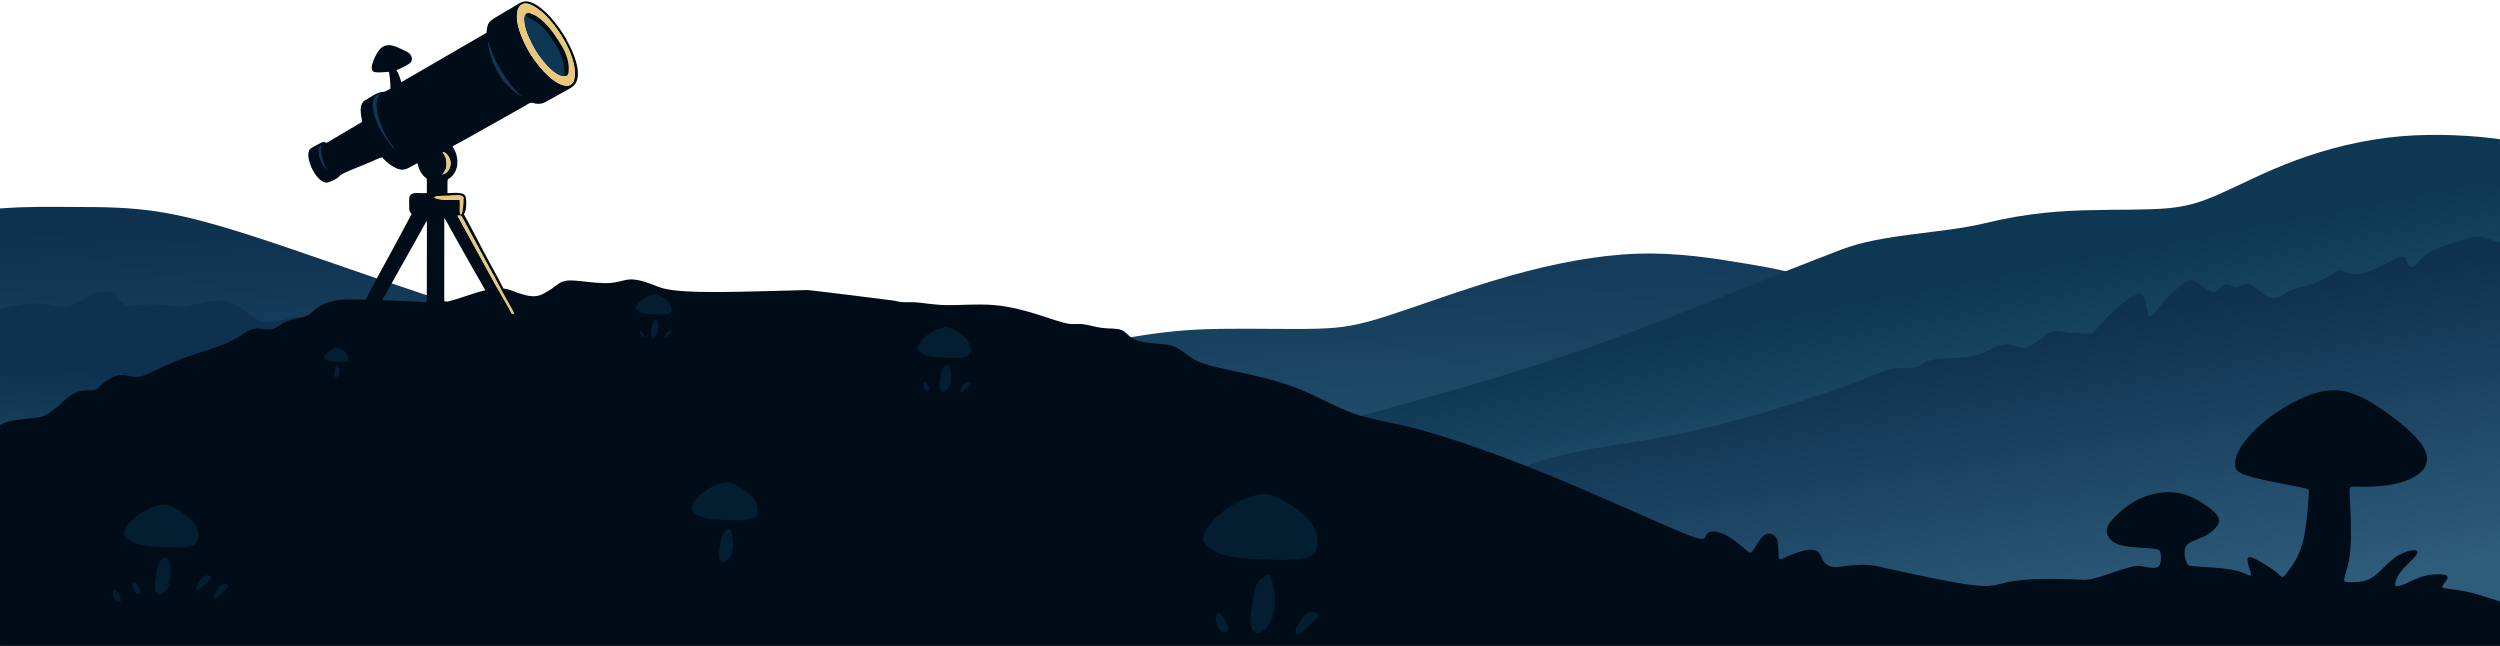 <?xml version="1.0" encoding="UTF-8"?>
<!DOCTYPE svg PUBLIC "-//W3C//DTD SVG 1.1//EN" "http://www.w3.org/Graphics/SVG/1.1/DTD/svg11.dtd">
<!-- Creator: CorelDRAW 2020 (64 Bit) -->
<svg xmlns="http://www.w3.org/2000/svg" xml:space="preserve" width="162.56mm" height="42mm" version="1.1" style="shape-rendering:geometricPrecision; text-rendering:geometricPrecision; image-rendering:optimizeQuality; fill-rule:evenodd; clip-rule:evenodd"
viewBox="0 0 16256 4200"
 xmlns:xlink="http://www.w3.org/1999/xlink"
 xmlns:xodm="http://www.corel.com/coreldraw/odm/2003">
 <defs>
  <style type="text/css">
   <![CDATA[
    .str0 {stroke:#000D19;stroke-width:10.19;stroke-linecap:round;stroke-linejoin:round;stroke-miterlimit:22.926}
    .fil6 {fill:none}
    .fil4 {fill:#000D19}
    .fil5 {fill:#031D31}
    .fil7 {fill:#0D3752}
    .fil8 {fill:#E9C87C}
    .fil0 {fill:url(#id0)}
    .fil1 {fill:url(#id1)}
    .fil3 {fill:url(#id2)}
    .fil2 {fill:url(#id3)}
   ]]>
  </style>
  <linearGradient id="id0" gradientUnits="userSpaceOnUse" x1="2292.69" y1="1408.05" x2="2358.52" y2="3000.13">
   <stop offset="0" style="stop-opacity:1; stop-color:#0D314F"/>
   <stop offset="1" style="stop-opacity:1; stop-color:#1F4B69"/>
  </linearGradient>
  <linearGradient id="id1" gradientUnits="userSpaceOnUse" x1="2005.13" y1="2463.43" x2="1974.61" y2="3164.86">
   <stop offset="0" style="stop-opacity:1; stop-color:#0D314F"/>
   <stop offset="1" style="stop-opacity:1; stop-color:#1D4663"/>
  </linearGradient>
  <linearGradient id="id2" gradientUnits="userSpaceOnUse" x1="16613.69" y1="1568.14" x2="16928.26" y2="3502.16">
   <stop offset="0" style="stop-opacity:1; stop-color:#0D314F"/>
   <stop offset="1" style="stop-opacity:1; stop-color:#2E5C7B"/>
  </linearGradient>
  <linearGradient id="id3" gradientUnits="userSpaceOnUse" x1="15745.13" y1="1250.46" x2="15895.04" y2="2029.3">
   <stop offset="0" style="stop-opacity:1; stop-color:#0D3752"/>
   <stop offset="1" style="stop-opacity:1; stop-color:#1F4B69"/>
  </linearGradient>
 </defs>
 <g id="Camada_x0020_1">
  <g id="_2508243538992">
   <path class="fil0" d="M11862.95 1857.75c-157.11,-84.63 -321.35,-112.24 -520.26,-145.18 -198.92,-32.9 -432.44,-71.13 -692.38,-62.95 -259.94,8.2 -546.37,62.82 -838.27,145.67 -291.97,82.82 -589.37,193.86 -786.77,257.55 -197.4,63.74 -294.74,80.13 -467.11,84.67 -172.37,4.54 -419.77,-2.73 -629.65,0.91 -209.89,3.63 -382.32,18.2 -659.53,69.43 -277.22,51.27 -659.48,-109.89 -958.32,-41.65 -298.84,68.23 -514.46,116.86 -773.9,118.43 -259.44,1.57 -562.76,-43.87 -992.29,-146.71 -429.55,-102.83 -989.53,31.67 -1470.39,-121.23 -480.85,-152.96 -886.75,-298.63 -1214.79,-409.64 -328.03,-111.05 -578.26,-187.54 -795.14,-224.81 -216.82,-37.32 -404.83,-35.55 -577.96,-36.41 -162.43,-0.85 -312.38,-3.83 -486.19,9.76l0 1735.04c346.49,64.6 837.32,103.18 1479.76,120.26 1025.89,27.29 2438.2,0 4192.55,-49.16 1754.34,-49.17 3850.6,-120.13 4975.16,-211.16 1124.63,-91.02 1277.58,-202.11 1394.34,-367.73 116.77,-165.66 197.35,-136.75 162.73,-317.73 -34.61,-180.93 -184.54,-322.74 -341.59,-407.36z"/>
   <path class="fil1" d="M3391.49 2402.44c-69.16,-16.67 -204.22,-59.72 -285.39,-74.09 -81.25,-14.33 -108.54,0 -133.35,1.65 -24.82,1.7 -46.99,-9.37 -70.09,-34.75 -23.11,-25.38 -46.99,-65.14 -76.06,-96.64 -29.07,-31.44 -63.26,-54.62 -108.54,-61.22 -45.36,-6.61 -101.72,3.3 -146.15,20.98 -44.5,17.67 -76.98,43.05 -108.62,52.42 -31.63,9.41 -62.41,2.75 -107.68,-22.64 -45.29,-25.38 -126.38,58.18 -176.85,14.58 -50.4,-43.61 -91.41,-86.68 -137.62,-113.16 -46.13,-26.49 -97.38,-36.45 -145.29,-22.63 -144.67,41.7 -212.2,35.5 -294.93,-37.56 -41.79,-36.94 -82.95,-61.22 -129.09,-70.09 -46.05,-8.81 -97.45,-2.2 -142.73,6.62 -45.28,8.86 -84.59,19.87 -117.92,24.27 -33.35,4.46 -60.63,2.26 -105.13,-2.15 -44.43,-4.41 -105.91,-11.06 -160.65,-7.76 -54.66,3.3 -102.65,16.52 -136.83,0 -34.12,-16.52 -54.59,-62.93 -91.42,-77.85 -36.75,-14.88 -89.7,1.7 -136.76,24.32 -46.99,22.64 -88.08,51.33 -123.98,62.89 -35.88,11.62 -66.59,6.12 -113.65,-2.2 -46.99,-8.26 -115.29,-18.67 -185.46,-11.01 -52.77,5.81 -104.84,19.16 -157.3,32.56l0 1823.63c435.96,5.1 904.86,-6.71 1419.73,-48.69 535.05,-43.55 1119.62,-119.76 1534.17,-179.4 414.56,-59.57 659.01,-102.63 788.1,-205.32 129.09,-102.64 142.74,-264.97 112.89,-394.69 -29.93,-129.67 -103.5,-226.86 -175.38,-322.24 -71.94,-95.32 -142.27,-188.85 -179.01,-230.81 -36.75,-41.95 -39.93,-32.29 -109.01,-49.02z"/>
   <path class="fil2" d="M16256 905.27c-170.18,-23.73 -410.25,-38.84 -640.47,-19.57 -247.3,20.7 -483.22,81.13 -686.17,156.19 -202.95,75.07 -372.88,164.85 -502.26,221.8 -129.37,56.94 -218.19,81.14 -345.04,91.46 -126.78,10.38 -291.72,6.9 -483.21,11.2 -191.51,4.34 -409.7,16.4 -690.03,84.58 -280.27,68.17 -664.36,67.9 -934.51,171.46 -950.5,364.38 -1409.9,595.01 -2499.21,907.34 -418.79,120.12 -802.37,220.54 -1378.21,374.12 -575.84,153.62 -1343.97,360.46 -1867.58,598.46 -523.6,238.04 -761.06,706.6 -376.45,666.05 384.62,-40.5 1557.52,-203.9 2668.63,-184.92 1111.06,18.97 2131.28,291.69 3561.03,150.52 1409.85,-139.21 3206.15,-276.8 4173.48,-627.9l0 -2600.79z"/>
   <path class="fil3" d="M16256 1577.26c-13.27,-3.68 -23.95,-7.29 -33.98,-10.69 -40.29,-13.72 -70.36,-24.09 -96.33,-26.96 -25.98,-2.83 -47.8,1.93 -107.3,18.9 -59.45,17.01 -156.46,46.32 -213.92,77.95 -57.39,31.66 -75.13,65.69 -94.28,84.11 -19.15,18.43 -39.61,21.26 -49.9,4.72 -10.23,-16.55 -10.23,-52.41 -33.47,-56.69 -23.25,-4.25 -69.68,23.18 -126.4,51.97 -56.71,28.85 -123.72,59.05 -172.26,62.83 -48.47,3.81 -78.54,-18.9 -101.1,-24.09 -22.56,-5.18 -37.56,7.07 -69.73,27.39 -32.11,20.31 -81.26,48.67 -127.07,63.76 -45.82,15.13 -88.15,17.05 -127.14,34.54 -38.93,17.48 -74.51,50.52 -112.76,51.93 -38.24,1.42 -79.27,-28.79 -110.02,-52.45 -30.75,-23.6 -51.2,-40.62 -73.08,-39.2 -21.88,1.41 -45.13,21.29 -67.02,22.23 -21.87,0.95 -42.33,-17 -60.8,-17.95 -18.47,-0.94 -34.83,15.09 -49.21,29.26 -14.32,14.19 -26.66,26.45 -52.64,16.51 -25.9,-9.91 -65.57,-42 -92.92,-59.96 -27.33,-17.94 -42.33,-21.73 -79.95,3.78 -37.57,25.54 -97.76,80.3 -141.52,130.36 -43.7,50.08 -71.04,95.47 -86.1,86.47 -15,-8.96 -17.73,-72.3 -28.7,-108.67 -10.91,-36.35 -30.01,-45.81 -70.36,-25.98 -40.28,19.89 -101.84,69 -149.01,113.86 -47.11,44.91 -79.9,85.53 -100.42,108.21 -20.46,22.67 -28.7,27.42 -67.69,26.48 -38.93,-0.94 -108.6,-7.58 -150.32,-12.77 -41.65,-5.19 -55.35,-9 -87.46,10.37 -32.11,19.37 -82.63,61.92 -120.26,80.82 -37.56,18.9 -62.17,14.14 -86.78,6.55 -24.61,-7.54 -49.21,-17.9 -75.87,-16.96 -26.66,0.94 -55.36,13.19 -92.3,30.68 -36.88,17.48 -81.95,40.19 -137.29,50.56 -55.36,10.42 -121.01,8.49 -172.95,11.31 -51.89,2.88 -90.2,10.42 -116.84,23.66 -26.66,13.25 -41.66,32.14 -77.24,37.33 -35.52,5.18 -91.56,-3.31 -146.23,8 -54.68,11.37 -107.92,42.52 -312.97,115.75 -204.99,73.24 -561.72,188.51 -865.15,261.74 -303.42,73.24 -553.54,104.39 -744.9,137.47 -191.35,33.08 -323.88,68.01 -487.9,129.89 -164.01,61.92 -359.46,150.7 -515.29,240.48 -155.78,89.78 -272,180.5 -255.01,392.61 16.98,212.17 -434.78,-23.17 -143.75,256.52 291.02,279.69 555.65,138.88 1337.18,199.26 781.46,60.38 2593.77,-46.19 3546.2,-23.48 932.75,22.24 1756.68,69.91 2400.21,-4.49l0 -2527.92z"/>
   <path class="fil4" d="M16256 3910.77c-73.2,-22.37 -118.06,-38.47 -168.95,-52.1 -59.65,-16.02 -125.64,-25.38 -162.16,-29.79 -36.52,-4.4 -49.9,-5.56 -42.55,-19.88 7.29,-14.36 35.25,-41.95 32.61,-57.43 -2.66,-15.41 -35.92,-18.71 -70.45,-17.62 -34.54,1.05 -70.44,6.61 -106.97,19.33 -36.52,12.67 -73.76,32.49 -99.01,43.56 -25.25,11.02 -38.57,13.32 -48.51,14.42 -9.94,1.05 -16.57,1.05 -15.24,-14.37 1.32,-15.48 10.66,-46.42 35.85,-79.51 25.25,-33.14 66.47,-68.45 88.34,-92.73 21.88,-24.32 24.59,-37.55 13.99,-43.6 -10.67,-6.11 -34.53,-5.01 -63.76,4.9 -29.23,9.97 -63.82,28.74 -97.69,56.33 -33.87,27.63 -67.13,64.03 -96.35,89.47 -29.23,25.38 -54.42,39.7 -84.98,46.92 -30.55,7.15 -66.46,7.2 -91.71,7.2 -25.26,0 -39.84,-0.05 -34.53,-27.08 5.3,-27.09 30.55,-81.16 39.16,-184.91 8.69,-103.78 0.67,-257.24 -3.31,-333.95 -3.98,-76.75 -4.04,-76.7 35.2,-75.6 39.22,1.05 117.63,3.3 199.34,-7.76 81.72,-11.02 166.74,-35.35 217.91,-77.81 51.16,-42.5 68.34,-103.23 21.87,-177.74 -46.46,-74.54 -156.73,-162.82 -249.79,-227.96 -92.98,-65.08 -168.73,-107.04 -243.81,-125.26 -75.09,-18.23 -149.46,-12.72 -239.18,19.82 -89.67,32.6 -194.59,92.22 -276.3,155.71 -81.72,63.44 -140.23,130.77 -172.78,182.1 -32.54,51.31 -39.17,86.72 -38.5,114.85 0.66,28.14 8.61,49.12 71.71,70.6 63.09,21.53 181.33,43.66 258.82,58.78 77.44,15.12 114.21,23.28 132.58,27.39 18.31,4.05 18.38,4.05 13.98,65.63 -4.4,61.59 -13.32,184.86 -34.95,272.87 -21.64,88.08 -56.17,141.1 -81.42,177 -25.24,35.85 -41.22,54.62 -50.49,58.53 -9.28,3.85 -11.94,-7.22 -43.16,-31.49 -31.21,-24.34 -91.05,-61.79 -128.29,-81.11 -37.19,-19.33 -51.77,-20.49 -56.46,-8.37 -4.65,12.17 0.72,37.66 8.67,61.89 7.96,24.27 18.56,47.51 9.29,49.71 -9.29,2.2 -38.52,-16.62 -82.38,-28.74 -43.82,-12.16 -102.27,-17.72 -156.09,-22.13 -53.8,-4.4 -102.98,-7.71 -131.54,-9.31 -28.57,-1.65 -36.59,-1.7 -46.53,-26.48 -9.95,-24.84 -21.94,-74.56 -1.32,-104.89 20.6,-30.35 73.69,-41.47 117.57,-62.94 43.8,-21.53 78.46,-53.58 90.38,-81.71 11.94,-28.14 1.27,-52.42 -36.57,-85.52 -37.85,-33.15 -102.99,-75.1 -162.77,-97.68 -59.77,-22.63 -114.25,-25.99 -171.38,-18.78 -57.14,7.16 -116.92,24.79 -172.05,55.73 -55.14,30.89 -105.7,75.05 -138.25,110.4 -32.53,35.3 -47.12,61.83 -43.8,90.53 3.31,28.63 24.59,59.57 67.73,77.2 43.21,17.67 108.29,22.17 158.12,24.93 49.79,2.76 84.44,3.81 103,10.42 18.56,6.66 21.27,18.82 22.59,40.35 1.33,21.52 1.27,52.42 -12.65,67.89 -13.99,15.42 -41.83,15.42 -115.58,0 -73.71,-15.42 -281.97,93.43 -370.32,89.33 -902.3,-41.91 -206.09,165.17 -1348.72,-88.78 -131.5,-29.19 -256.06,21.98 -305.89,-0.1 -49.84,-22.08 -49.84,-55.18 -62.5,-77.25 -12.59,-22.09 -37.83,-33.15 -79.05,-28.19 -41.16,5.01 -98.3,25.99 -134.21,42.51 -35.85,16.57 -50.44,28.73 -55.14,6.1 -4.64,-22.62 0.72,-80.06 -10.6,-113.75 -11.27,-33.65 -39.17,-43.56 -61.11,-40.26 -21.94,3.31 -37.84,19.88 -55.14,45.27 -17.29,25.38 -35.86,59.62 -48.51,72.29 -12.6,12.72 -19.29,3.86 -49.18,-22.07 -29.89,-25.94 -82.98,-69 -128.84,-91.08 -45.86,-22.08 -84.36,-23.18 -102.98,-13.26 -18.62,9.96 -17.24,30.94 -30.56,39.75 -13.26,8.85 -41.22,5.5 -225.92,-74 -184.64,-79.46 -526.15,-235.07 -836.38,-360.39 -310.22,-125.27 -589.3,-220.25 -786.6,-273.22 -197.3,-52.98 -312.94,-64.04 -428.52,-104.9 -115.59,-40.8 -231.17,-111.45 -364.04,-163.37 -132.89,-51.86 -283,-84.97 -399.24,-109.85 -116.31,-24.83 -198.68,-41.35 -256.48,-68.99 -57.79,-27.59 -91.05,-66.19 -132.21,-86.61 -41.22,-20.44 -90.34,-22.64 -141.5,-27.05 -51.16,-4.4 -104.31,-11.06 -138.18,-28.73 -33.93,-17.62 -48.51,-46.37 -79.07,-58.53 -30.61,-12.12 -77.07,-7.66 -123.59,-13.22 -46.52,-5.51 -92.99,-20.93 -127.52,-24.84 -34.58,-3.85 -57.12,3.91 -99.61,-3.85 -42.55,-7.71 -105.03,-30.89 -187.41,-56.83 -82.38,-25.93 -184.65,-54.67 -291.62,-63.54 -106.95,-8.8 -218.63,2.26 -307.63,0.56 -89.01,-1.65 -155.48,-15.97 -203.27,-18.73 -47.85,-2.76 -77.08,6.06 -137.51,-10.51 -8.26,-2.26 -551.16,-68.9 -560.8,-68.7 -399,8.16 -839.52,32.75 -969.5,-20.18 -74.36,-30.23 -131.62,-49.06 -177.41,-49.06 -45.86,0 -80.39,18.68 -136.2,23.13 -55.8,4.41 -132.87,-5.51 -190,-11.57 -57.13,-6.05 -94.37,-8.26 -124.26,3.86 -29.89,12.12 -52.43,38.65 -102.27,66.8 -49.83,28.13 -83.34,47.51 -227.12,-10.32 -143.85,-57.88 -364.83,89.17 -489.7,79.8 -124.91,-9.36 -535.79,-23.67 -595.57,-21.47 -59.84,2.2 -123.6,20.98 -161.43,43.05 -37.91,22.09 -49.91,47.47 -84.43,62.89 -34.53,15.42 -91.66,21.03 -130.84,36.45 -39.16,15.47 -60.43,40.85 -87.68,49.11 -27.23,8.31 -60.49,-0.54 -88.4,-2.74 -27.9,-2.21 -50.5,2.25 -81.72,20.42 -31.21,18.17 -71.11,50.27 -144.8,80.61 -73.7,30.34 -181.39,59.08 -273.71,93.83 -92.39,34.74 -169.41,75.6 -220.57,97.68 -51.16,22.08 -76.41,25.38 -104.97,20.98 -28.56,-4.41 -60.51,-16.53 -97.68,-7.71 -37.19,8.81 -79.67,38.66 -103.6,59.57 -23.92,20.98 -29.29,33.16 -48.5,36.46 -19.23,3.31 -52.56,-2.21 -85.1,3.85 -32.54,6.11 -64.42,23.74 -96.96,51.88 -32.54,28.13 -65.74,66.79 -138.18,107.64 -54.67,30.84 -216.6,12.24 -292.05,63.81l0 1443.19 16256 0.05 0 -297.43z"/>
   <path class="fil5" d="M8294.07 3229.67c50.77,20.98 120.31,62.89 168.33,102.64 48.01,39.75 74.54,77.25 89.97,117.56 15.47,40.31 19.88,83.36 10.46,116.45 -9.35,33.15 -32.54,56.33 -95.47,66.79 -62.94,10.52 -165.58,8.31 -255.56,4.46 -89.97,-3.86 -167.27,-9.41 -221.9,-20.48 -54.62,-11.01 -86.67,-27.54 -114.8,-46.31 -28.14,-18.78 -52.42,-39.75 -51.87,-71.25 0.55,-31.44 25.93,-73.4 62.38,-113.15 36.41,-39.75 83.87,-77.25 134.69,-106.54 50.77,-29.24 104.84,-50.17 147.9,-60.68 43.06,-10.47 75.1,-10.47 125.87,10.51z"/>
   <path class="fil5" d="M8270.64 3772.81c9.66,34.25 19.57,99.39 19.28,149.85 -0.26,50.51 -10.73,86.41 -25.94,115.65 -15.17,29.24 -35.05,51.88 -51.07,64.54 -15.97,12.72 -28.14,15.52 -40.86,12.22 -12.67,-3.31 -25.88,-12.71 -33.65,-30.95 -7.7,-18.17 -9.91,-45.25 -6.05,-85.81 3.85,-40.55 13.82,-94.68 21.53,-133.58 7.71,-38.9 13.27,-62.63 27.59,-82.26 14.36,-19.57 37.55,-35.05 53.82,-41.16 16.27,-6.05 25.68,-2.7 35.35,31.5z"/>
   <path class="fil5" d="M8564.43 4014.64c-16.52,24.28 -65.13,66.18 -92.72,88.27 -27.58,22.07 -34.24,24.33 -40.3,21.27 -6.07,-3 -11.57,-11.31 -6.07,-30.34 5.57,-19.02 22.09,-48.87 37.81,-70.14 15.77,-21.24 30.64,-33.9 45.01,-40.26 14.37,-6.35 28.14,-6.35 42.76,-3.05 14.67,3.3 30.09,9.96 13.51,34.25z"/>
   <path class="fil5" d="M7928.32 3988.1c14.62,7.16 35,38.65 47.41,63.48 12.42,24.84 16.88,43.06 8.07,52.43 -8.87,9.41 -30.94,9.96 -47.77,-6.31 -16.82,-16.27 -28.44,-49.42 -29.79,-74.56 -1.4,-25.07 7.46,-42.2 22.08,-35.04z"/>
   <path class="fil5" d="M1112.42 3292.28c32.89,13.6 77.95,40.75 109.06,66.5 31.1,25.76 48.3,50.05 58.29,76.17 10.02,26.11 12.88,54 6.78,75.45 -6.06,21.47 -21.09,36.48 -61.86,43.26 -40.77,6.81 -107.27,5.39 -165.56,2.89 -58.29,-2.49 -108.38,-6.1 -143.76,-13.27 -35.39,-7.13 -56.15,-17.83 -74.38,-30 -18.24,-12.16 -33.97,-25.75 -33.61,-46.15 0.36,-20.37 16.8,-47.56 40.42,-73.31 23.58,-25.76 54.33,-50.06 87.25,-69.03 32.9,-18.95 67.93,-32.51 95.82,-39.32 27.91,-6.78 48.66,-6.78 81.55,6.81z"/>
   <path class="fil5" d="M1097.24 3644.16c6.26,22.2 12.69,64.39 12.5,97.09 -0.17,32.73 -6.95,55.98 -16.81,74.93 -9.83,18.94 -22.71,33.61 -33.09,41.82 -10.35,8.24 -18.22,10.05 -26.46,7.91 -8.21,-2.15 -16.78,-8.24 -21.8,-20.05 -5,-11.77 -6.43,-29.32 -3.93,-55.6 2.5,-26.27 8.95,-61.34 13.95,-86.54 5,-25.2 8.59,-40.58 17.87,-53.3 9.31,-12.67 24.33,-22.7 34.87,-26.66 10.54,-3.92 16.65,-1.74 22.9,20.4z"/>
   <path class="fil5" d="M1480.45 3821.31c-10.7,15.73 -42.19,42.88 -60.07,57.18 -17.87,14.31 -22.18,15.77 -26.11,13.79 -3.92,-1.94 -7.5,-7.33 -3.92,-19.66 3.6,-12.32 14.3,-31.66 24.49,-45.45 10.22,-13.75 19.85,-21.95 29.16,-26.07 9.31,-4.12 18.23,-4.12 27.7,-1.98 9.5,2.14 19.5,6.46 8.75,22.19z"/>
   <path class="fil5" d="M875.47 3783.64c9.47,4.65 22.67,25.05 30.72,41.13 8.05,16.1 10.92,27.9 5.22,33.97 -5.74,6.1 -20.05,6.45 -30.94,-4.09 -10.9,-10.54 -18.43,-32.02 -19.3,-48.29 -0.91,-16.26 4.83,-27.35 14.3,-22.72z"/>
   <path class="fil5" d="M1366.9 3764.96c-10.71,15.73 -42.2,42.89 -60.08,57.19 -17.87,14.31 -22.19,15.77 -26.11,13.78 -3.92,-1.94 -7.49,-7.33 -3.92,-19.65 3.59,-12.33 14.3,-31.66 24.48,-45.45 10.22,-13.75 19.86,-21.96 29.16,-26.08 9.32,-4.11 18.24,-4.11 27.71,-1.97 9.5,2.14 19.49,6.45 8.76,22.18z"/>
   <path class="fil5" d="M748.47 3835.41c9.48,4.65 22.68,25.05 30.72,41.13 8.05,16.1 10.94,27.91 5.22,33.97 -5.73,6.1 -20.03,6.45 -30.94,-4.09 -10.9,-10.54 -18.43,-32.02 -19.3,-48.29 -0.91,-16.26 4.84,-27.35 14.3,-22.72z"/>
   <path class="fil5" d="M4768.92 3146.41c29.23,12.08 69.28,36.21 96.94,59.11 27.65,22.88 42.92,44.48 51.8,67.69 8.91,23.21 11.45,48 6.03,67.06 -5.39,19.09 -18.74,32.44 -54.98,38.46 -36.25,6.06 -95.35,4.79 -147.16,2.57 -51.81,-2.22 -96.32,-5.42 -127.78,-11.8 -31.45,-6.34 -49.91,-15.85 -66.11,-26.66 -16.2,-10.82 -30.19,-22.9 -29.87,-41.03 0.32,-18.11 14.93,-42.26 35.92,-65.16 20.96,-22.89 48.3,-44.48 77.56,-61.35 29.24,-16.84 60.38,-28.89 85.17,-34.94 24.8,-6.03 43.24,-6.03 72.48,6.05z"/>
   <path class="fil5" d="M4755.42 3459.17c5.57,19.72 11.28,57.24 11.11,86.29 -0.15,29.09 -6.17,49.77 -14.94,66.6 -8.73,16.85 -20.18,29.87 -29.4,37.17 -9.2,7.33 -16.21,8.94 -23.53,7.03 -7.29,-1.9 -14.9,-7.32 -19.37,-17.82 -4.44,-10.45 -5.72,-26.05 -3.5,-49.41 2.23,-23.36 7.97,-54.52 12.41,-76.92 4.44,-22.4 7.64,-36.07 15.88,-47.37 8.28,-11.27 21.63,-20.18 30.99,-23.7 9.38,-3.49 14.79,-1.56 20.35,18.13z"/>
   <g>
    <g>
     <g>
      <path class="fil6 str0" d="M3395.71 629.04c-38.5,-14.97 -65.32,-43.79 -90.72,-68.38 -15.53,-15.03 -11.61,-7.85 -30.44,-32.82 -33.47,-44.45 -59.82,-91.31 -78.46,-145.96 -6.51,-19.09 -31,-97.64 -24.11,-118.01 29.78,79.99 43.61,124.87 91.65,202.26 20.8,33.5 37.15,56.14 59.43,85.84 30.09,40.13 66.24,67.94 72.65,77.07z"/>
      <path id="1" class="fil7" d="M3395.71 629.04c-38.5,-14.97 -65.32,-43.79 -90.72,-68.38 -15.53,-15.03 -11.61,-7.85 -30.44,-32.82 -33.47,-44.45 -59.82,-91.31 -78.46,-145.96 -6.51,-19.09 -31,-97.64 -24.11,-118.01 29.78,79.99 43.61,124.87 91.65,202.26 20.8,33.5 37.15,56.14 59.43,85.84 30.09,40.13 66.24,67.94 72.65,77.07z"/>
     </g>
     <g>
      <path class="fil6 str0" d="M2467.54 616.33l0.05 2.96c-2.45,7.85 -3.97,5.73 -8.22,13.48 -11.11,20.26 -11.35,58.9 -7.64,81.88 5.72,35.39 15.85,68.13 26.88,97.84 33.87,91.34 76.68,131.2 90.17,161.03 -12.51,-5.53 -25.21,-23.92 -34.53,-35.51 -27.24,-33.94 -62.32,-90.65 -78.86,-130.18 -13.37,-31.95 -26.66,-65.35 -31.62,-105.24 -7.87,-63.18 24.08,-94.3 43.77,-86.26z"/>
      <path id="1" class="fil7" d="M2467.54 616.33l0.05 2.96c-2.45,7.85 -3.97,5.73 -8.22,13.48 -11.11,20.26 -11.35,58.9 -7.64,81.88 5.72,35.39 15.85,68.13 26.88,97.84 33.87,91.34 76.68,131.2 90.17,161.03 -12.51,-5.53 -25.21,-23.92 -34.53,-35.51 -27.24,-33.94 -62.32,-90.65 -78.86,-130.18 -13.37,-31.95 -26.66,-65.35 -31.62,-105.24 -7.87,-63.18 24.08,-94.3 43.77,-86.26z"/>
     </g>
     <g>
      <path class="fil6 str0" d="M2129.54 1108.35l-15.77 -13.61c-32.08,-38.82 -62.18,-116.34 -30.86,-153.58 1.78,1.78 5.71,-3.37 4.98,18.58 -0.31,9.32 -0.22,15.3 0.61,24.58 1.44,16.05 4.88,30.54 8.45,45.95 8.38,36.04 19.33,51.37 32.59,78.08z"/>
      <path id="1" class="fil7" d="M2129.54 1108.35l-15.77 -13.61c-32.08,-38.82 -62.18,-116.34 -30.86,-153.58 1.78,1.78 5.71,-3.37 4.98,18.58 -0.31,9.32 -0.22,15.3 0.61,24.58 1.44,16.05 4.88,30.54 8.45,45.95 8.38,36.04 19.33,51.37 32.59,78.08z"/>
     </g>
     <path class="fil4" d="M2775.23 2001.13l0.64 -564.57c-9.36,9.65 -33.56,58 -42.33,73.44l-293.07 521.31c51.76,-0.57 110.44,-6.01 163.29,-8.56 52.42,-2.54 122.14,1.45 171.74,-4.44l-0.27 -17.18zm461.1 30.9c-51.55,-97.31 -118.65,-209.56 -173.94,-307.74l-129.84 -230.65c-11.18,-20.76 -31.38,-60.08 -43.65,-76.42l-0.26 601.85c116.28,1.37 232.68,5.06 347.69,12.96zm90.61 8.89l18.34 0.07c-8.19,-19.12 -29.9,-57.61 -42.21,-78.77 -15.87,-27.29 -28.46,-53.22 -44.14,-79.87l-173.49 -320.18c-17.58,-29.97 -74.89,-144.51 -88.13,-160.36l-22.62 -0.12 263.2 480.07c24.11,44.91 70.67,120 89.05,159.16zm-504.39 -758.08c24.27,21.3 107.14,15.91 147.74,15.98 16.64,0.02 43.47,5.03 43.17,-12.16 -0.46,-25.29 -74.07,-14.29 -94.52,-13.7 -21.55,0.61 -81.77,-1.75 -96.39,9.88zm52.57 -147.42c63.57,-17.57 70.92,-97.47 25.75,-136.94 -7.95,-6.94 -11.74,-8.4 -22.3,-8.02 14.9,21.79 24.63,38.11 24.87,74.81 0.29,43.48 -15.94,52.36 -28.32,70.15zm-792.21 -194.26c-31.32,37.24 -1.22,114.76 30.86,153.58l15.77 13.61c-13.26,-26.71 -24.21,-42.04 -32.59,-78.08 -3.57,-15.41 -7.01,-29.9 -8.45,-45.95 -0.83,-9.28 -0.92,-15.26 -0.61,-24.58 0.73,-21.95 -3.2,-16.8 -4.98,-18.58zm376.46 -308.39c4.25,-7.75 5.77,-5.63 8.22,-13.48l-0.05 -2.96c-19.69,-8.04 -51.64,23.08 -43.77,86.26 4.96,39.89 18.25,73.29 31.62,105.24 16.54,39.53 51.62,96.24 78.86,130.18 9.32,11.59 22.02,29.98 34.53,35.51 -13.49,-29.83 -56.3,-69.69 -90.17,-161.03 -11.03,-29.71 -21.16,-62.45 -26.88,-97.84 -3.71,-22.98 -3.47,-61.62 7.64,-81.88zm936.34 -3.73c-6.41,-9.13 -42.56,-36.94 -72.65,-77.07 -22.28,-29.7 -38.63,-52.34 -59.43,-85.84 -48.04,-77.39 -61.87,-122.27 -91.65,-202.26 -6.89,20.37 17.6,98.92 24.11,118.01 18.64,54.65 44.99,101.51 78.46,145.96 18.83,24.97 14.91,17.79 30.44,32.82 25.4,24.59 52.22,53.41 90.72,68.38zm36.16 -604.67c-36.94,-8.59 -60.09,16.67 -66.86,45.84 -19.05,82.12 35.74,196.62 72.32,261.35 41.65,73.71 144.34,205.74 230.59,224.16 82.32,17.59 75.79,-86.09 61.52,-146.31 -18.03,-76.02 -68.16,-167.73 -113.69,-228.65 -32.18,-43.06 -66.44,-85.14 -110.48,-117.04 -21.42,-15.51 -41.97,-32.04 -73.4,-39.35zm-268.69 188.9c6.45,-68.97 16,-72.83 61.9,-101.73 32.33,-20.35 67.82,-40.1 100.82,-59.63 41.15,-24.35 71.4,-51.34 114.03,-40.97 90.51,22.02 198.25,163.45 241.83,242.96 29.13,53.15 84.74,162.47 74.9,244.02 -6.7,55.52 -35.06,68.41 -73.59,89.9 -35.33,19.7 -68.24,37.97 -103.11,57.41 -42.44,23.65 -61.48,39.61 -119.25,23.37 -14.8,-4.17 -30.17,10.15 -52.65,22.72l-360.54 202.84c-17.1,9.37 -35.17,20.29 -52.54,29.3 -17.94,9.32 -35.28,17.78 -52.35,28.28 8,17.5 18.66,31.32 24.58,53 11.81,43.22 9.95,90.81 -17.46,127.88 -45.06,60.95 -39.84,-14.92 -40.13,123.42 35.22,-0.16 103.18,-11.08 117.03,19.52 5.12,11.32 12.14,90.72 -10.58,116.81 59.42,105.62 113.47,218.33 173.51,325.86 29.38,52.62 59.43,108.64 86.07,162.44 27.03,54.58 59.24,107.29 85.79,162.4 42.6,2.54 88.69,8.94 130.26,14.89 20.86,2.99 41.19,6.25 62.04,10.8 24.42,5.33 45.71,7.63 49.59,23.22 -16.39,24.16 -130.42,33.81 -170.15,38.51 -333.45,39.52 -845.24,33.78 -1181.07,-1.45 -27.4,-2.87 -156.11,-12.93 -165.3,-39.97 19.93,-24.75 156.6,-36.83 202.65,-41.78 42.26,-4.53 30.65,2.57 49.07,-29.7 39.17,-68.66 73.73,-138.81 112.39,-208.77 76.26,-138.05 150.66,-276.85 225.42,-416.45 -14.44,-20.13 -15.66,-17.17 -15.52,-51.47 0.07,-16.52 -2.83,-50.74 2.82,-64.24 14.15,-33.85 70.75,-16.62 111.64,-21.57 -0.21,-126.04 6.16,-80.23 -21.73,-112.28 -34.9,-40.11 -32.46,-67.41 -39.93,-82.03 -57.79,29.85 -78.99,53.78 -127.07,37.12 -32.55,-11.28 -86.06,-51.21 -100.47,-75.11 -19.5,3.49 -46.22,17.65 -65.6,25.65 -21.47,8.87 -40.9,17.35 -61.76,26.14 -23.25,9.79 -138.82,52.84 -151.25,69.77 -16.78,22.85 -74,44.18 -84.39,43.59 -74.19,-4.18 -148.25,-180.52 -106.34,-219.19 9.5,-8.77 42.25,-25.04 55.38,-32.47 55.49,-31.37 33.37,4.5 62.18,-13.24l220.71 -130.82c-2.86,-32.27 -29.91,-112.25 20.1,-140.46 31.14,-17.56 82.05,-56.26 117.98,-54.22 16.08,0.9 96.55,-51.9 112.19,-60.8 37.37,-21.28 73.54,-43.09 111.27,-64.5l446.63 -258.97z"/>
     <path class="fil7" d="M3448.15 86.39c25.41,6.92 39.9,18.57 57.16,32.03 5.83,4.56 6.92,4.59 11.64,9.67 4.75,5.14 4.72,6.14 9.82,11.11 68.07,66.43 123.68,149.31 152.98,243.52 55.63,178.87 -65.64,120.12 -147.92,15.06 -7.65,-9.76 -11.98,-15.74 -19.85,-25.48 -31.94,-39.48 -75.07,-123.63 -90.77,-172.54 -10.52,-32.79 -35.23,-130.29 26.94,-113.37z"/>
     <path class="fil8" d="M3448.15 86.39c-62.17,-16.92 -37.46,80.58 -26.94,113.37 15.7,48.91 58.83,133.06 90.77,172.54 7.87,9.74 12.2,15.72 19.85,25.48 82.28,105.06 203.55,163.81 147.92,-15.06 -29.3,-94.21 -84.91,-177.09 -152.98,-243.52 -5.1,-4.97 -5.07,-5.97 -9.82,-11.11 -4.72,-5.08 -5.81,-5.11 -11.64,-9.67 -17.26,-13.46 -31.75,-25.11 -57.16,-32.03zm-16.28 -62.02c31.43,7.31 51.98,23.84 73.4,39.35 44.04,31.9 78.3,73.98 110.48,117.04 45.53,60.92 95.66,152.63 113.69,228.65 14.27,60.22 20.8,163.9 -61.52,146.31 -86.25,-18.42 -188.94,-150.45 -230.59,-224.16 -36.58,-64.73 -91.37,-179.23 -72.32,-261.35 6.77,-29.17 29.92,-54.43 66.86,-45.84z"/>
     <path class="fil8" d="M3326.94 2040.92c-18.38,-39.16 -64.94,-114.25 -89.05,-159.16l-263.2 -480.07 22.62 0.12c13.24,15.85 70.55,130.39 88.13,160.36l173.49 320.18c15.68,26.65 28.27,52.58 44.14,79.87 12.31,21.16 34.02,59.65 42.21,78.77l-18.34 -0.07z"/>
     <path class="fil8" d="M2822.55 1282.84c14.62,-11.63 74.84,-9.27 96.39,-9.88 20.45,-0.59 94.06,-11.59 94.52,13.7 0.3,17.19 -26.53,12.18 -43.17,12.16 -40.6,-0.07 -123.47,5.32 -147.74,-15.98z"/>
     <path class="fil8" d="M2875.12 1135.42c12.38,-17.79 28.61,-26.67 28.32,-70.15 -0.24,-36.7 -9.97,-53.02 -24.87,-74.81 10.56,-0.38 14.35,1.08 22.3,8.02 45.17,39.47 37.82,119.37 -25.75,136.94z"/>
     <path class="fil4" d="M3445.68 87.51c14.21,3.31 35.79,13.2 58.6,29.72 22.81,16.52 46.86,39.67 68.32,65.29 21.47,25.62 40.35,53.72 57.32,80.02 16.97,26.29 32.03,50.79 43.04,75.06 11.01,24.27 17.97,48.33 21.68,70.02 3.71,21.68 4.17,41.01 3.15,54.49 -1.01,13.49 -3.48,21.13 -8.06,25.92 -4.59,4.77 -11.28,6.68 -15.56,6.57 -4.27,-0.12 -6.11,-2.25 -6.02,-9.04 0.09,-6.82 2.11,-18.28 -0.14,-38.84 -2.25,-20.57 -8.76,-50.23 -17.42,-76.3 -8.65,-26.07 -19.43,-48.55 -31.46,-69.68 -12.03,-21.12 -25.29,-40.91 -42.15,-64.46 -16.85,-23.58 -37.32,-50.93 -63.16,-72.62 -25.85,-21.69 -57.08,-37.71 -73.38,-47.61 -16.29,-9.89 -17.65,-13.64 -18.93,-16.84 -1.29,-3.19 -2.52,-5.83 0.29,-8.79 2.82,-2.95 9.66,-6.22 23.88,-2.91z"/>
     <path class="fil8" d="M3013.86 1290.02c2.7,16.63 -2,55.39 -5.14,76.91 -3.16,21.53 -4.73,25.8 -8.44,26.92 -3.71,1.13 -9.55,-0.9 -11.35,-12.59 -1.79,-11.68 0.46,-33.04 0.69,-48.29 0.23,-15.25 -1.55,-24.39 -1.66,-31.47 -0.11,-7.08 1.44,-12.09 7.27,-17.35 5.83,-5.26 15.94,-10.76 18.63,5.87z"/>
    </g>
    <path class="fil4" d="M2534.95 624.89c2.25,-6.64 4.36,-12.61 4.45,-33.46 0.1,-20.84 -1.79,-56.54 -3.89,-79.75 -2.09,-23.21 -4.38,-33.9 -6.66,-44.61 -23.83,1.75 -47.67,3.53 -65.26,3.76 -17.57,0.24 -28.92,-1.03 -36.22,-6 -7.3,-4.96 -10.59,-13.57 -10.39,-25.41 0.18,-11.82 3.84,-26.83 11.23,-45.78 7.4,-18.95 18.53,-41.84 30.42,-59.08 11.92,-17.23 24.61,-28.85 40.01,-35.31 15.39,-6.48 33.5,-7.85 55.97,-2.05 22.46,5.82 49.28,18.77 69.56,28.45 20.29,9.7 34.04,16.14 43.01,27.54 8.97,11.4 13.15,27.76 10.26,39.52 -2.88,11.77 -12.86,18.94 -22.97,25.4 -10.11,6.46 -20.35,12.23 -33.23,18.54 -12.88,6.32 -28.38,13.17 -43.87,20.03 5.28,8 10.56,15.97 16.4,30.51 5.83,14.54 12.22,35.62 18.2,56.57 5.99,20.94 11.54,41.73 11.83,56.54 0.3,14.82 -4.7,23.64 -10.91,29.89 -6.19,6.25 -13.61,9.95 -27.97,12.18 -14.36,2.23 -35.69,3.01 -45.15,-0.26 -9.45,-3.27 -7.06,-10.58 -4.82,-17.22z"/>
   </g>
   <path class="fil5" d="M6185.03 2137.11c23.46,9.69 55.6,29.06 77.79,47.43 22.18,18.37 34.45,35.7 41.57,54.32 7.15,18.63 9.18,38.53 4.84,53.82 -4.33,15.31 -15.05,26.03 -44.12,30.86 -29.08,4.87 -76.51,3.84 -118.09,2.06 -41.57,-1.77 -77.3,-4.35 -102.55,-9.46 -25.24,-5.09 -40.04,-12.73 -53.05,-21.4 -13,-8.68 -24.22,-18.37 -23.97,-32.92 0.26,-14.54 11.99,-33.93 28.83,-52.29 16.82,-18.38 38.76,-35.71 62.24,-49.24 23.46,-13.51 48.45,-23.18 68.34,-28.04 19.91,-4.84 34.71,-4.84 58.17,4.86z"/>
   <path class="fil5" d="M6174.2 2388.09c4.46,15.83 9.04,45.93 8.91,69.26 -0.12,23.34 -4.95,39.93 -11.99,53.44 -7,13.51 -16.19,23.97 -23.59,29.82 -7.38,5.88 -13.01,7.18 -18.88,5.64 -5.85,-1.52 -11.96,-5.87 -15.55,-14.3 -3.56,-8.39 -4.58,-20.91 -2.8,-39.65 1.78,-18.74 6.39,-43.75 9.94,-61.73 3.57,-17.97 6.13,-28.94 12.75,-38.01 6.64,-9.05 17.35,-16.19 24.88,-19.02 7.52,-2.8 11.86,-1.25 16.33,14.55z"/>
   <path class="fil5" d="M6309.97 2499.85c-7.64,11.21 -30.11,30.58 -42.85,40.78 -12.75,10.21 -15.83,11.25 -18.62,9.84 -2.8,-1.39 -5.35,-5.23 -2.8,-14.03 2.56,-8.78 10.19,-22.58 17.46,-32.41 7.29,-9.81 14.16,-15.66 20.8,-18.6 6.65,-2.94 13,-2.94 19.76,-1.41 6.78,1.52 13.91,4.61 6.25,15.83z"/>
   <path class="fil5" d="M6016.02 2487.58c6.75,3.32 16.17,17.86 21.9,29.34 5.74,11.48 7.81,19.9 3.73,24.23 -4.09,4.34 -14.3,4.6 -22.07,-2.92 -7.77,-7.52 -13.14,-22.84 -13.76,-34.45 -0.65,-11.6 3.44,-19.5 10.2,-16.2z"/>
   <path class="fil5" d="M6185.03 2137.11c23.46,9.69 55.6,29.06 77.79,47.43 22.18,18.37 34.45,35.7 41.57,54.32 7.15,18.63 9.18,38.53 4.84,53.82 -4.33,15.31 -15.05,26.03 -44.12,30.86 -29.08,4.87 -76.51,3.84 -118.09,2.06 -41.57,-1.77 -77.3,-4.35 -102.55,-9.46 -25.24,-5.09 -40.04,-12.73 -53.05,-21.4 -13,-8.68 -24.22,-18.37 -23.97,-32.92 0.26,-14.54 11.99,-33.93 28.83,-52.29 16.82,-18.38 38.76,-35.71 62.24,-49.24 23.46,-13.51 48.45,-23.18 68.34,-28.04 19.91,-4.84 34.71,-4.84 58.17,4.86z"/>
   <path class="fil5" d="M6174.2 2388.09c4.46,15.83 9.04,45.93 8.91,69.26 -0.12,23.34 -4.95,39.93 -11.99,53.44 -7,13.51 -16.19,23.97 -23.59,29.82 -7.38,5.88 -13.01,7.18 -18.88,5.64 -5.85,-1.52 -11.96,-5.87 -15.55,-14.3 -3.56,-8.39 -4.58,-20.91 -2.8,-39.65 1.78,-18.74 6.39,-43.75 9.94,-61.73 3.57,-17.97 6.13,-28.94 12.75,-38.01 6.64,-9.05 17.35,-16.19 24.88,-19.02 7.52,-2.8 11.86,-1.25 16.33,14.55z"/>
   <path class="fil5" d="M6309.97 2499.85c-7.64,11.21 -30.11,30.58 -42.85,40.78 -12.75,10.21 -15.83,11.25 -18.62,9.84 -2.8,-1.39 -5.35,-5.23 -2.8,-14.03 2.56,-8.78 10.19,-22.58 17.46,-32.41 7.29,-9.81 14.16,-15.66 20.8,-18.6 6.65,-2.94 13,-2.94 19.76,-1.41 6.78,1.52 13.91,4.61 6.25,15.83z"/>
   <path class="fil5" d="M6016.02 2487.58c6.75,3.32 16.17,17.86 21.9,29.34 5.74,11.48 7.81,19.9 3.73,24.23 -4.09,4.34 -14.3,4.6 -22.07,-2.92 -7.77,-7.52 -13.14,-22.84 -13.76,-34.45 -0.65,-11.6 3.44,-19.5 10.2,-16.2z"/>
   <path class="fil5" d="M2207.76 2265.57c10.83,4.48 25.67,13.42 35.91,21.9 10.25,8.48 15.92,16.48 19.2,25.08 3.3,8.6 4.25,17.79 2.24,24.85 -2,7.07 -6.94,12.02 -20.37,14.26 -13.43,2.24 -35.33,1.77 -54.53,0.94 -19.2,-0.82 -35.7,-2.01 -47.35,-4.37 -11.66,-2.35 -18.5,-5.87 -24.5,-9.88 -6,-4 -11.19,-8.48 -11.07,-15.2 0.12,-6.71 5.54,-15.66 13.31,-24.15 7.77,-8.48 17.9,-16.48 28.74,-22.73 10.84,-6.24 22.37,-10.7 31.57,-12.94 9.18,-2.24 16.02,-2.24 26.85,2.24z"/>
   <path class="fil5" d="M2202.76 2381.45c2.06,7.31 4.17,21.22 4.11,31.98 -0.05,10.79 -2.29,18.45 -5.53,24.68 -3.24,6.24 -7.48,11.07 -10.9,13.77 -3.4,2.72 -6.01,3.32 -8.71,2.61 -2.71,-0.71 -5.53,-2.72 -7.19,-6.6 -1.64,-3.88 -2.11,-9.66 -1.29,-18.31 0.82,-8.66 2.95,-20.2 4.59,-28.5 1.65,-8.3 2.83,-13.37 5.89,-17.56 3.06,-4.17 8.01,-7.48 11.49,-8.78 3.47,-1.29 5.48,-0.58 7.54,6.71z"/>
   <path class="fil5" d="M4282.22 1918.52c15.74,6.51 37.29,19.51 52.18,31.83 14.88,12.32 23.11,23.95 27.9,36.45 4.79,12.49 6.16,25.84 3.24,36.1 -2.9,10.28 -10.1,17.46 -29.61,20.7 -19.51,3.27 -51.32,2.59 -79.22,1.39 -27.9,-1.19 -51.86,-2.92 -68.79,-6.35 -16.94,-3.42 -26.87,-8.54 -35.6,-14.35 -8.72,-5.83 -16.25,-12.33 -16.08,-22.1 0.17,-9.75 8.05,-22.75 19.35,-35.08 11.28,-12.32 25.99,-23.95 41.74,-33.03 15.74,-9.07 32.51,-15.56 45.86,-18.81 13.35,-3.24 23.29,-3.24 39.03,3.25z"/>
   <path class="fil5" d="M4274.95 2086.91c3,10.62 6.07,30.81 5.98,46.46 -0.08,15.66 -3.33,26.8 -8.05,35.86 -4.7,9.06 -10.86,16.09 -15.83,20.01 -4.95,3.94 -8.73,4.81 -12.67,3.79 -3.92,-1.02 -8.02,-3.94 -10.43,-9.6 -2.39,-5.63 -3.07,-14.03 -1.87,-26.6 1.19,-12.57 4.28,-29.36 6.67,-41.42 2.39,-12.06 4.11,-19.42 8.55,-25.5 4.46,-6.07 11.65,-10.86 16.69,-12.76 5.04,-1.87 7.96,-0.84 10.96,9.76z"/>
   <path class="fil5" d="M4366.04 2161.89c-5.12,7.52 -20.2,20.52 -28.75,27.37 -8.55,6.84 -10.62,7.54 -12.5,6.6 -1.88,-0.94 -3.58,-3.52 -1.88,-9.42 1.72,-5.9 6.85,-15.14 11.73,-21.74 4.88,-6.59 9.49,-10.51 13.95,-12.49 4.45,-1.96 8.72,-1.96 13.25,-0.94 4.55,1.03 9.33,3.09 4.2,10.62z"/>
   <path class="fil5" d="M4168.82 2153.66c4.53,2.22 10.85,11.98 14.7,19.69 3.85,7.69 5.23,13.34 2.5,16.24 -2.74,2.92 -9.6,3.09 -14.81,-1.95 -5.22,-5.04 -8.81,-15.32 -9.24,-23.11 -0.42,-7.77 2.32,-13.09 6.85,-10.87z"/>
  </g>
 </g>
</svg>
